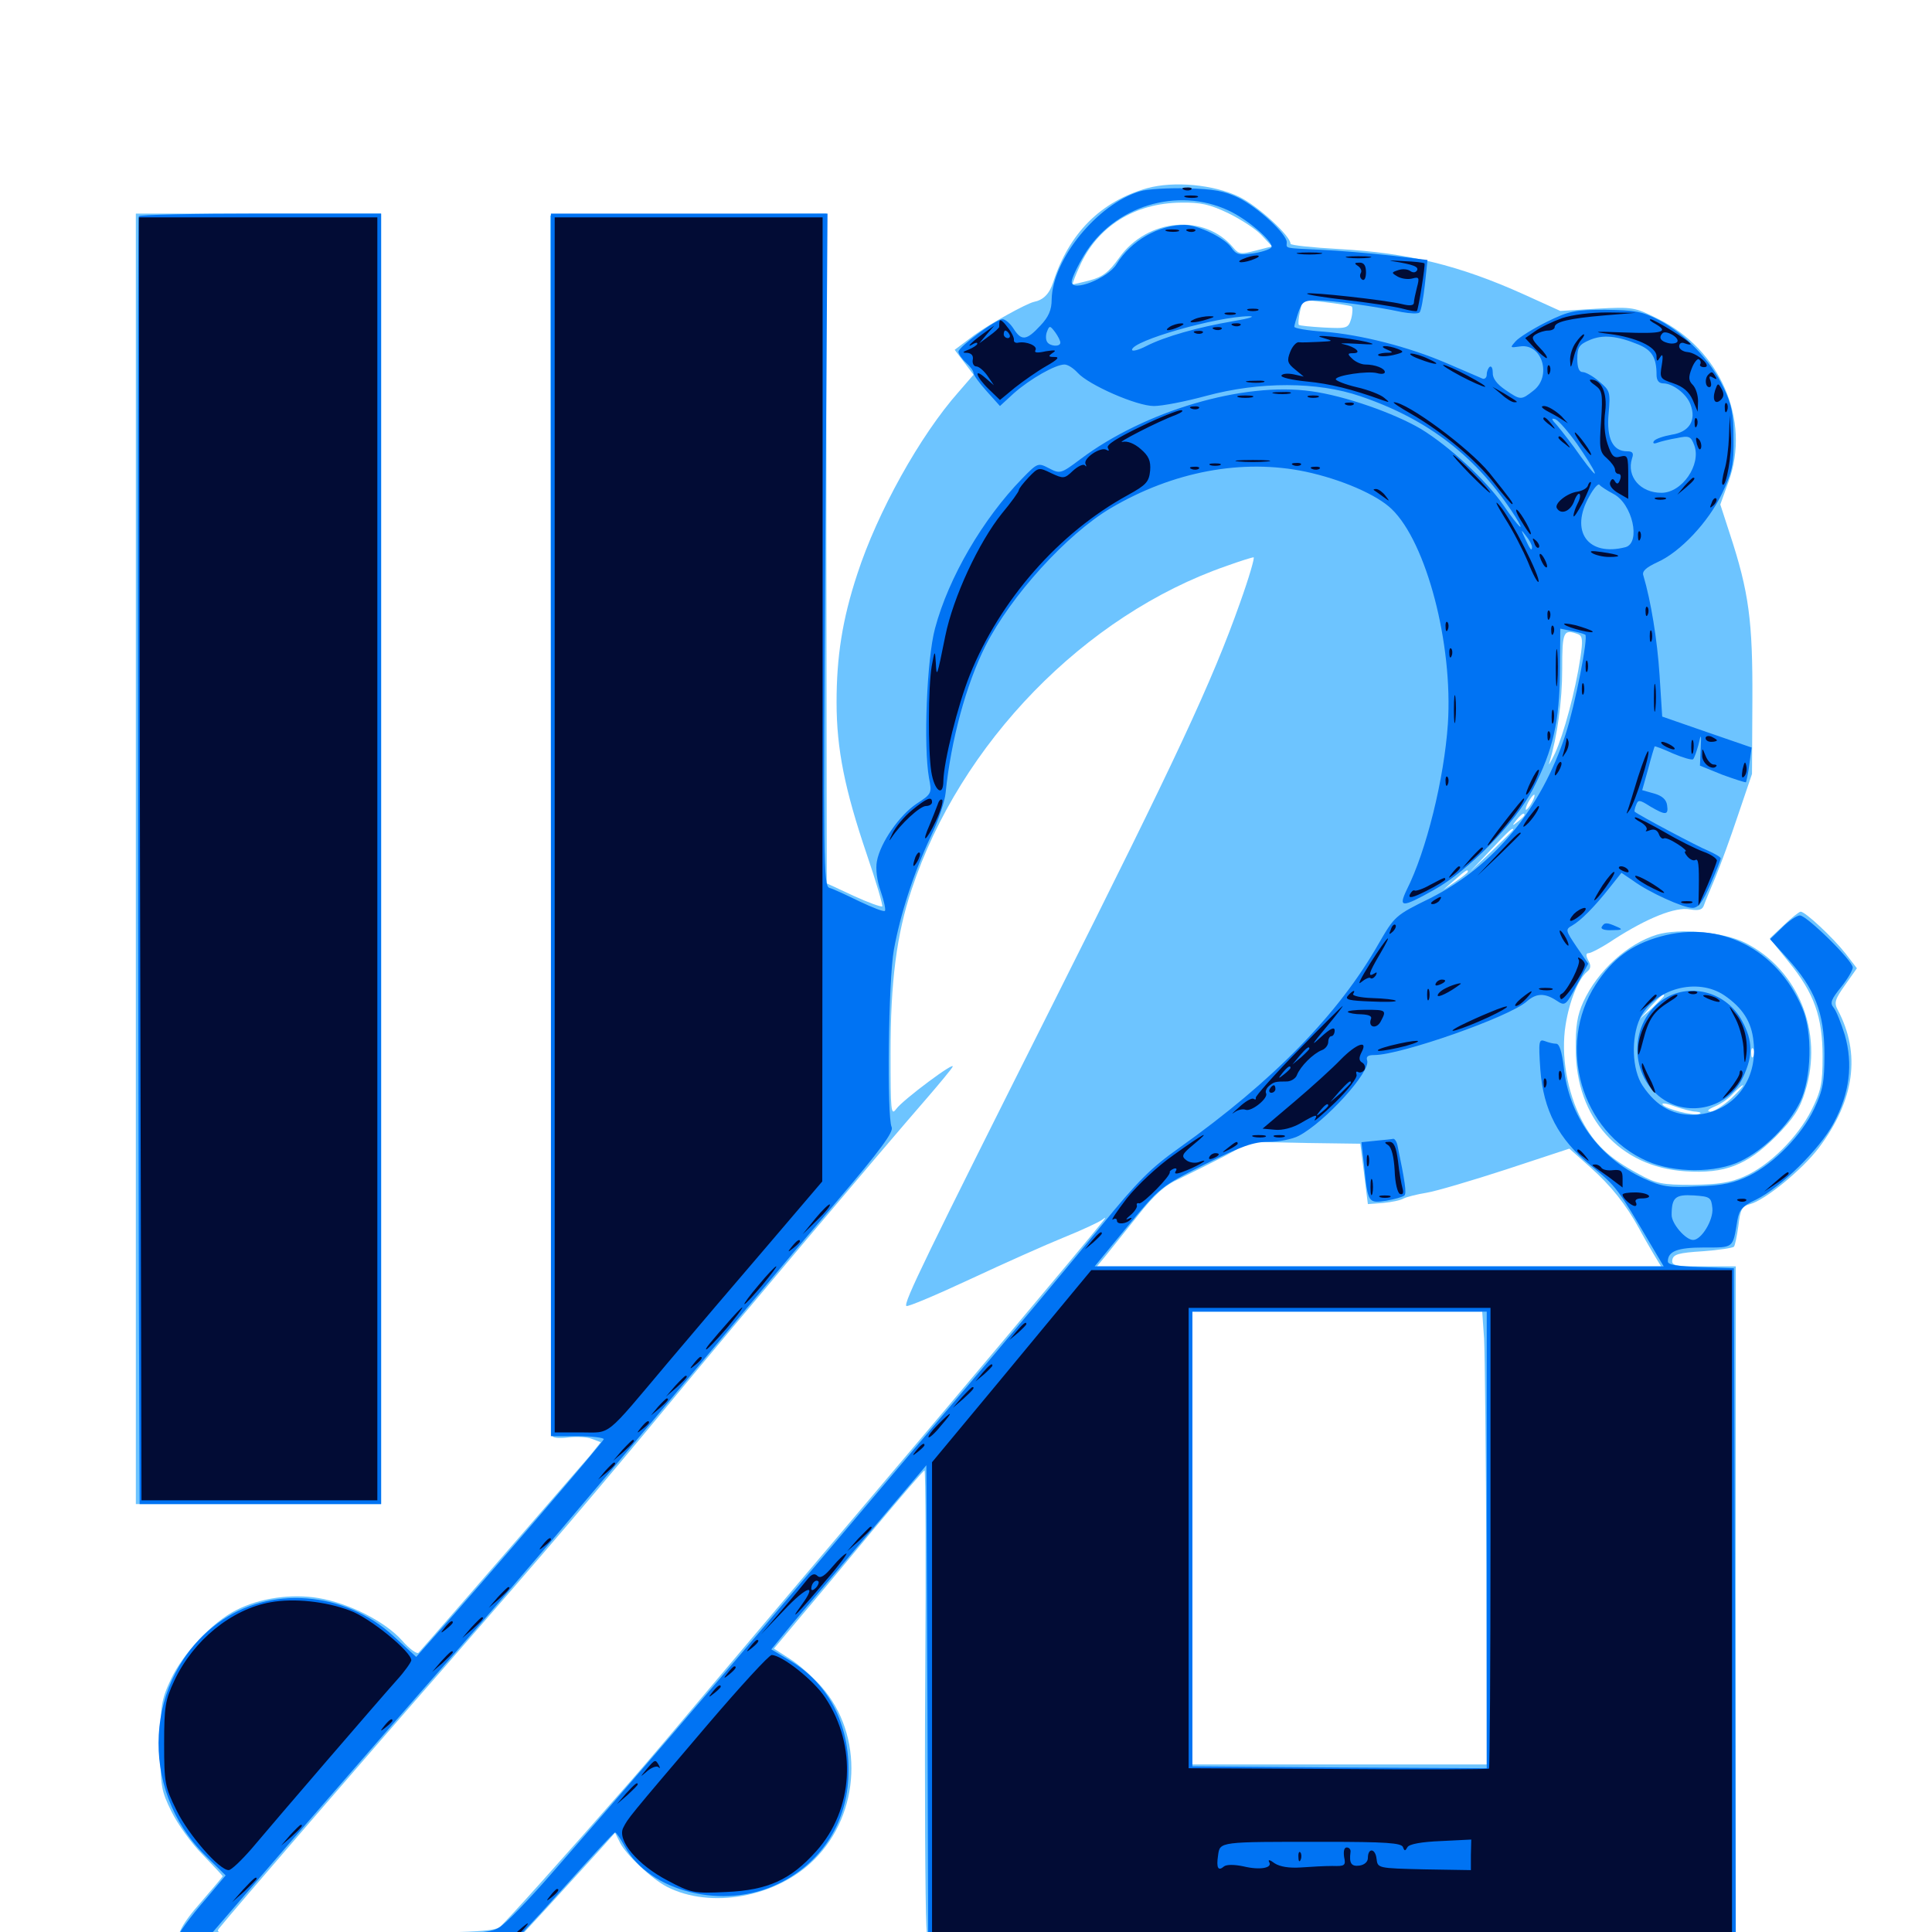 <svg xmlns="http://www.w3.org/2000/svg" viewBox="0 -1000 1000 1000">
	<path fill="#6dc4ff" d="M593.555 -902.539C569.727 -895.703 553.32 -879.297 545.117 -853.906C543.164 -847.852 540.039 -844.727 535.156 -843.75C531.055 -842.773 512.695 -832.617 504.297 -826.562L494.141 -818.945L499.023 -812.5L503.906 -806.055L496.289 -797.266C476.172 -774.609 454.102 -734.766 443.75 -702.93C435.938 -679.297 433.008 -659.961 433.008 -636.523C433.008 -612.109 437.305 -591.211 448.633 -557.812C453.516 -543.555 457.031 -531.445 456.641 -530.859C456.055 -530.469 449.414 -532.812 441.797 -536.328L427.93 -542.773L427.734 -716.211V-889.453L356.25 -889.062L284.766 -888.477L285.156 -573.242C285.156 -399.805 285.742 -257.227 286.133 -256.445C286.719 -255.664 290.43 -255.469 294.531 -256.055C298.438 -256.445 303.906 -256.25 306.25 -255.273L310.938 -253.516L305.469 -246.68C301.172 -241.797 225.977 -154.883 216.602 -144.531C215.82 -143.75 211.914 -146.484 208.008 -150.977C199.219 -160.742 180.859 -170.117 164.844 -172.852C150.781 -175.195 134.375 -172.852 122.266 -166.602C109.766 -160.352 94.727 -144.141 88.477 -130.859C83.398 -119.922 83.008 -116.992 83.008 -96.484C83.008 -75.586 83.398 -73.242 88.672 -62.5C91.797 -56.055 99.023 -45.898 104.883 -40.039C110.547 -34.18 115.234 -29.102 115.234 -28.906C115.234 -28.516 110.352 -22.852 104.492 -16.016C92.773 -2.734 90.039 3.516 93.75 8.008C95.898 10.547 108.008 10.938 178.711 10.938H261.328L281.641 -10.938C292.773 -23.047 305.469 -37.109 310.156 -42.188L318.359 -51.367L321.094 -45.898C324.414 -39.648 337.305 -27.539 345.117 -23.438C367.969 -11.719 401.953 -17.969 421.484 -37.5C445.508 -61.328 447.266 -101.953 425.195 -126.953C420.703 -132.031 413.281 -138.672 408.789 -141.406L400.586 -146.68L414.648 -163.477C422.461 -172.656 439.648 -193.359 453.125 -209.57C466.602 -225.586 477.93 -238.867 478.516 -238.867C479.102 -239.062 479.297 -191.016 478.906 -132.227C478.516 -73.242 478.906 -15.234 479.492 -3.125L480.859 18.75H689.648H898.438V-162.891V-344.531H881.641C866.797 -344.531 865.039 -344.922 865.625 -348.047C866.211 -350.781 868.945 -351.562 881.25 -352.344C889.648 -352.93 896.875 -354.102 897.461 -354.688C898.047 -355.273 899.023 -360.156 899.805 -365.625C900.781 -374.023 901.562 -375.586 905.859 -376.758C913.477 -378.711 932.812 -394.531 941.406 -405.859C959.961 -430.469 963.281 -454.688 951.172 -477.344C949.219 -481.055 949.805 -482.812 955.078 -490.234L961.133 -498.828L955.273 -506.445C948.633 -514.844 934.375 -528.125 932.031 -528.125C931.25 -528.125 927.344 -525 923.242 -521.094L916.016 -514.258L925.781 -502.148C939.062 -485.938 943.359 -473.633 943.359 -453.125C943.359 -439.062 942.578 -435.352 937.5 -425.195C930.469 -411.328 915.82 -396.68 902.734 -391.016C895.703 -387.891 889.453 -386.914 875.977 -386.719C860.352 -386.719 857.422 -387.305 848.438 -392.188C832.812 -400.586 825.391 -407.617 818.75 -420.117C811.133 -434.766 807.812 -453.711 810.352 -469.531C812.305 -481.836 816.992 -493.359 821.484 -497.07C823.438 -498.633 823.633 -500.195 822.07 -502.93C820.703 -505.469 820.898 -506.641 822.266 -506.641C823.438 -506.641 829.492 -509.766 835.547 -513.867C852.93 -525 867.188 -530.664 874.609 -529.297C879.492 -528.516 881.25 -529.102 882.031 -531.641C882.617 -533.398 885.352 -539.844 887.891 -545.898C890.43 -551.953 895.703 -566.406 899.609 -578.125L906.836 -599.414L907.031 -637.5C907.227 -678.516 905.273 -693.555 895.312 -723.828L890.43 -738.867L894.727 -750.781C906.25 -782.422 890.43 -819.141 858.203 -834.961C846.094 -841.016 845.117 -841.211 826.758 -840.234L807.617 -839.062L788.672 -847.656C755.273 -862.695 728.711 -869.141 692.969 -871.094C679.297 -871.875 667.969 -873.047 667.969 -873.828C667.969 -877.93 651.367 -893.164 641.602 -898.047C628.32 -904.492 607.617 -906.445 593.555 -902.539ZM635.742 -889.648C642.188 -886.523 650 -881.445 652.93 -878.32L658.398 -872.461L650 -870.312C642.578 -868.359 641.211 -868.359 638.477 -871.68C623.633 -889.648 593.945 -887.109 579.297 -866.602C574.023 -859.18 570.703 -856.641 564.062 -854.883C559.57 -853.711 555.469 -852.734 555.273 -852.93C555.078 -853.32 556.641 -857.422 558.789 -862.109C567.969 -882.812 587.305 -894.922 611.328 -895.117C621.484 -895.312 626.367 -894.141 635.742 -889.648ZM699.609 -841.406C700.195 -841.016 700.195 -838.281 699.414 -835.156C697.852 -830.078 697.461 -829.883 685.352 -830.469C678.516 -830.859 672.656 -831.445 672.266 -831.836C671.875 -832.227 672.07 -835.352 672.852 -838.672L674.219 -844.922L686.133 -843.555C692.773 -842.773 698.828 -841.797 699.609 -841.406ZM641.797 -687.891C627.344 -647.07 608.984 -607.812 544.922 -480.273C478.906 -348.828 467.578 -325.586 469.141 -324.023C469.727 -323.438 484.57 -329.688 502.148 -337.891C519.727 -346.094 541.602 -355.859 550.781 -359.57C559.961 -363.281 568.75 -367.383 570.312 -368.555C572.656 -370.312 572.656 -370.117 570.117 -366.992C562.109 -356.836 484.57 -264.648 451.172 -225.391C430.664 -201.172 396.875 -161.328 375.977 -136.523C355.273 -111.914 333.203 -85.742 326.758 -78.516C290.625 -37.305 261.914 -5.273 258.789 -2.734C255.859 -0.195 243.75 0.391 183.008 0.781C113.281 1.562 110.742 1.367 113.477 -1.953C119.141 -9.18 191.602 -93.164 230.469 -137.5C282.031 -196.68 307.812 -226.758 348.633 -276.172C379.883 -314.062 456.641 -405.078 480.469 -432.422C486.523 -439.453 492.188 -446.289 492.969 -447.656C495.508 -451.758 467.188 -430.664 463.867 -425.977C461.133 -422.266 460.938 -425 460.938 -454.883C460.938 -491.797 464.062 -516.406 471.875 -539.648C496.875 -615.234 561.523 -681.641 634.766 -707.031C641.797 -709.57 648.047 -711.523 648.828 -711.523C649.609 -711.719 646.484 -700.977 641.797 -687.891ZM816.992 -671.68C819.141 -670.703 819.336 -668.359 817.969 -659.375C815.43 -642.383 809.375 -619.922 804.883 -610.156C802.539 -605.273 801.172 -603.125 801.953 -605.273C806.055 -618.75 808.594 -637.109 808.594 -653.711C808.594 -673.242 809.18 -674.609 816.992 -671.68ZM792.969 -584.766C791.797 -582.617 790.43 -580.859 789.844 -580.859C789.453 -580.859 789.844 -582.617 791.016 -584.766C792.188 -586.914 793.555 -588.672 794.141 -588.672C794.531 -588.672 794.141 -586.914 792.969 -584.766ZM789.062 -578.125C789.062 -577.734 787.5 -576.172 785.742 -574.805C782.617 -572.266 782.422 -572.461 784.961 -575.586C787.5 -578.711 789.062 -579.688 789.062 -578.125ZM783.203 -570.508C783.203 -570.312 778.125 -565.234 772.07 -559.375L760.742 -548.633L771.484 -559.961C781.25 -570.312 783.203 -572.07 783.203 -570.508ZM759.766 -548.828C759.766 -548.242 756.836 -546.094 753.516 -543.75L747.07 -539.453L752.93 -544.531C758.984 -549.805 759.766 -550.195 759.766 -548.828ZM722.07 -411.719C722.852 -412.305 721.68 -412.891 719.531 -412.695C717.383 -412.695 716.797 -412.109 718.359 -411.523C719.727 -410.938 721.484 -411.133 722.07 -411.719ZM706.055 -392.383L708.008 -376.758L715.82 -377.344C720.117 -377.734 725 -378.711 726.562 -379.688C728.125 -380.469 733.398 -381.836 738.281 -382.617C743.164 -383.398 761.719 -388.867 779.688 -394.727L812.305 -405.469L823.047 -395.898C833.789 -386.328 841.602 -376.562 848.438 -364.062C850.391 -360.352 853.906 -354.297 855.859 -350.977L859.766 -344.531H713.867H567.773L572.461 -350.195C575 -353.32 582.422 -362.695 588.867 -370.703C597.656 -381.836 602.93 -386.523 610.352 -389.844C615.625 -392.383 626.172 -397.656 633.789 -401.562L647.461 -408.984L675.781 -408.398L704.102 -408.008ZM768.164 -307.031C768.555 -299.219 769.141 -246.484 769.336 -189.844L769.531 -86.719H693.359H617.188V-203.906V-321.094H692.188H767.188ZM70.312 -555.469V-221.484H133.789H197.266V-555.469V-889.453H133.789H70.312ZM857.617 -516.211C842.383 -511.523 826.953 -497.656 819.531 -481.445C816.406 -474.609 815.43 -468.75 815.625 -456.836C815.625 -421.289 838.477 -395.898 872.266 -393.75C892.969 -392.383 904.102 -396.875 919.141 -411.719C928.32 -421.094 931.641 -425.977 934.375 -435.156C943.945 -465.625 930.859 -498.047 903.516 -511.914C892.383 -517.578 869.336 -519.727 857.617 -516.211ZM861.328 -484.57C861.328 -484.18 858.398 -481.445 855.078 -478.125L848.633 -472.461L854.297 -478.906C859.766 -484.766 861.328 -486.133 861.328 -484.57ZM907.617 -453.516C907.031 -451.953 906.445 -452.539 906.445 -454.688C906.25 -456.836 906.836 -458.008 907.422 -457.227C908.008 -456.641 908.203 -454.883 907.617 -453.516ZM896.094 -431.445C891.992 -427.734 887.109 -424.609 885.352 -424.609C883.203 -424.805 883.984 -425.781 887.695 -427.344C891.016 -428.711 895.312 -431.836 897.266 -434.18C899.414 -436.328 901.562 -438.281 902.148 -438.281C902.734 -438.281 900 -435.156 896.094 -431.445ZM877.93 -424.609C880.078 -424.414 880.859 -423.828 879.492 -423.438C876.758 -422.266 861.914 -425.977 860.547 -428.32C859.961 -429.297 862.695 -428.906 866.797 -427.344C870.703 -425.977 875.781 -424.609 877.93 -424.609Z"/>
	<path fill="#0073f3" d="M590.039 -900.977C567.969 -894.336 544.727 -865.82 544.336 -844.922C544.336 -839.648 542.773 -835.938 538.477 -831.445C531.25 -823.633 528.711 -823.438 524.609 -829.883C522.852 -832.617 520.312 -834.766 518.945 -834.766C515.43 -834.766 496.289 -820.508 496.094 -817.969C496.094 -816.797 497.852 -814.258 500 -812.305C502.148 -810.352 503.906 -808.008 503.906 -806.836C503.906 -805.859 507.031 -801.562 510.742 -797.461L517.578 -789.844L524.805 -796.484C533.203 -803.906 546.289 -811.328 550.977 -811.328C552.734 -811.328 555.664 -809.375 557.812 -807.031C563.477 -800.781 588.281 -789.844 597.266 -789.844C601.562 -789.844 613.672 -792.188 624.414 -795.117C651.953 -802.539 681.836 -802.539 704.102 -794.922C739.648 -782.812 764.648 -763.281 784.18 -732.812C790.234 -723.047 785.938 -727.148 778.32 -738.281C769.141 -751.562 750.195 -768.945 735.547 -777.93C721.68 -786.133 696.094 -795.117 678.906 -797.461C643.75 -802.539 592.383 -787.305 559.18 -762.305C549.023 -754.688 548.633 -754.688 542.969 -757.617C537.305 -760.547 537.109 -760.547 529.102 -752.344C508.789 -731.445 491.016 -701.172 483.984 -674.805C479.688 -658.984 477.93 -613.672 480.859 -597.266C482.422 -589.453 482.227 -589.062 474.414 -583.984C465.625 -578.125 455.664 -563.867 453.906 -554.297C453.125 -550.391 453.906 -544.141 455.859 -538.672C457.617 -533.594 458.594 -528.906 458.008 -528.516C457.422 -527.93 451.562 -530.273 444.922 -533.398C438.086 -536.719 431.055 -540.039 429.297 -540.43C426.172 -541.602 426.172 -553.516 427.148 -715.43L428.32 -889.453H356.836H285.156V-573.047V-256.641H298.828C306.445 -256.641 312.5 -255.859 312.5 -255.078C312.5 -253.906 251.367 -182.617 223.242 -151.172L215.43 -142.383L203.711 -153.125C178.32 -176.562 139.453 -179.492 112.891 -159.961C74.609 -131.836 71.484 -73.828 106.25 -39.648L116.797 -29.297L107.617 -18.359C97.461 -6.641 91.797 1.367 91.797 3.516C91.797 4.102 93.164 6.25 94.922 7.812C97.461 10.547 107.812 10.938 177.93 10.938C222.461 10.938 259.57 10.156 261.328 9.18C263.281 8.203 276.562 -5.859 291.016 -22.07C305.469 -38.281 317.773 -51.562 318.359 -51.562C318.945 -51.562 321.094 -48.438 323.242 -44.531C336.133 -20.703 374.805 -11.133 402.93 -25C424.414 -35.352 437.695 -55.273 439.062 -79.102C440.625 -105.664 429.688 -128.125 408.984 -140.43L399.219 -146.289L408.984 -158.203C414.453 -164.844 432.617 -186.133 449.219 -205.859L479.492 -241.602L480.078 -112.305L480.469 16.797H689.453H898.438L898.047 -163.477L897.461 -343.555L880.469 -344.141C868.164 -344.531 863.281 -345.312 863.281 -347.07C863.281 -352.344 868.164 -354.297 882.031 -354.297C897.461 -354.297 896.875 -353.711 899.219 -368.164C900.195 -373.828 901.758 -375.781 908.984 -379.102C921.68 -385.352 941.797 -405.078 949.023 -418.555C957.422 -434.18 959.18 -449.219 954.883 -464.258C952.93 -470.508 950.391 -476.953 949.023 -478.516C947.07 -480.859 947.852 -482.812 952.93 -489.062C956.25 -493.164 958.984 -497.852 958.984 -499.219C958.984 -502.734 935.156 -526.172 931.641 -526.172C930.078 -526.172 925.977 -523.438 922.461 -519.922L916.211 -513.867L925.195 -503.906C939.453 -488.086 944.141 -475.977 944.336 -454.883C944.336 -439.844 943.555 -435.742 939.062 -426.172C932.617 -412.5 918.359 -397.852 905.273 -391.406C897.656 -387.695 891.602 -386.328 878.516 -385.938C863.672 -385.156 860.156 -385.742 850.781 -390.039C827.539 -400.781 811.914 -422.461 809.375 -447.852C808.398 -455.469 807.227 -459.766 805.469 -459.766C804.102 -459.766 801.562 -460.352 799.609 -461.133C796.484 -462.305 796.289 -460.938 797.266 -446.484C798.828 -425.391 806.641 -410.352 823.242 -396.875C836.914 -385.547 836.914 -385.547 854.883 -355.078L861.133 -344.531H713.867H566.602L583.594 -365.234C600.586 -385.742 600.586 -385.742 623.828 -397.461C642.773 -406.836 648.828 -408.984 656.641 -408.984C661.914 -408.984 668.945 -410.352 672.266 -412.109C685.742 -419.141 709.766 -445.508 707.617 -451.172C707.031 -453.125 708.008 -453.906 711.328 -453.906C725 -453.906 781.25 -473.633 790.234 -481.641C795.117 -485.938 799.414 -486.133 805.469 -482.227C810.156 -479.102 810.352 -479.297 816.211 -490.234L822.07 -501.172L816.016 -509.961C810.352 -518.359 810.156 -518.945 813.672 -520.898C818.164 -523.438 825.195 -530.469 833.203 -540.625L839.258 -548.242L845.312 -544.141C853.516 -538.086 871.289 -530.078 875.977 -530.078C879.102 -530.078 881.25 -533.008 885.352 -542.383C888.281 -549.023 890.625 -555.078 890.625 -555.664C890.625 -556.445 887.695 -558.008 884.375 -559.57C879.297 -561.523 848.438 -577.93 846.094 -579.883C845.898 -580.078 846.094 -581.641 846.875 -583.398C847.852 -586.133 848.633 -586.133 854.102 -582.617C862.109 -577.93 863.672 -577.93 862.891 -583.203C862.5 -586.133 860.352 -588.086 856.25 -589.258L850 -591.016L853.125 -602.148C854.688 -608.203 856.25 -613.281 856.445 -613.672C856.641 -613.867 860.938 -612.305 866.016 -609.961C871.094 -607.812 875.781 -606.445 876.367 -607.031C876.953 -607.617 878.125 -610.938 879.102 -614.453C880.469 -620.508 880.664 -620.508 880.273 -612.305L879.883 -603.711L891.406 -599.023C897.852 -596.68 903.32 -594.922 903.711 -595.117C903.906 -595.508 904.883 -599.609 905.469 -604.492L906.641 -613.086L883.398 -621.094L860.352 -629.102L858.984 -650.586C857.812 -668.75 854.492 -689.062 850.586 -702.148C849.805 -704.297 851.953 -706.25 857.812 -708.984C869.727 -714.258 884.375 -729.883 891.406 -744.727C896.68 -755.859 897.461 -759.766 897.266 -773.242C897.266 -785.938 896.289 -790.82 891.992 -799.609C885.352 -813.477 872.266 -827.148 858.984 -834.18C850 -838.867 846.289 -839.453 831.055 -839.648C815.039 -839.648 812.109 -839.062 800.586 -833.398C793.555 -829.883 786.328 -825.391 784.57 -823.438C781.445 -819.922 781.445 -819.922 786.914 -820.703C798.242 -822.266 803.32 -805.273 793.75 -797.852C787.305 -792.773 787.109 -792.773 779.102 -798.242C774.805 -801.172 772.461 -804.297 772.656 -807.031C772.656 -809.18 772.07 -810.742 771.094 -810.156C770.312 -809.57 769.531 -807.812 769.531 -806.055C769.531 -804.492 768.359 -803.516 767.188 -804.102C765.82 -804.688 757.617 -808.203 749.023 -811.914C729.102 -820.508 704.492 -826.758 685.156 -828.32C676.758 -828.906 669.922 -830.078 669.922 -830.859C669.922 -831.641 670.898 -834.961 672.07 -838.477C674.023 -843.945 675 -844.531 681.836 -844.531C689.648 -844.531 711.914 -841.406 725.586 -838.477C729.883 -837.695 733.984 -837.5 734.766 -838.281C735.547 -839.062 736.719 -845.508 737.5 -852.539L738.867 -865.43L719.531 -867.773C708.789 -868.945 692.773 -870.312 683.594 -870.703C663.867 -871.68 666.016 -871.289 666.016 -874.609C666.016 -878.906 650.977 -892.773 641.016 -897.656C633.789 -901.172 628.125 -902.148 614.258 -902.539C604.688 -902.734 593.75 -902.148 590.039 -900.977ZM635.938 -891.016C645.312 -886.719 658.203 -875.781 658.203 -872.266C658.203 -871.289 654.102 -869.727 649.219 -868.945C641.406 -867.773 639.844 -868.164 637.305 -871.875C633.789 -876.953 620.312 -883.398 613.281 -883.594C599.609 -883.594 585.352 -875.391 577.93 -863.281C573.438 -855.859 554.688 -848.633 554.688 -854.102C554.688 -855.859 557.617 -862.109 561.133 -867.969C576.367 -893.359 609.375 -903.516 635.938 -891.016ZM638.477 -833.789C620.117 -830.664 602.93 -825.781 593.359 -820.898C589.258 -818.75 585.938 -817.969 585.938 -818.945C585.938 -823.633 629.688 -836.133 646.484 -836.328C650.195 -836.328 646.68 -835.156 638.477 -833.789ZM548.828 -822.656C548.828 -820.312 543.359 -820.703 541.992 -823.047C541.211 -824.219 541.211 -826.758 541.992 -828.516C543.164 -831.641 543.555 -831.445 546.094 -828.125C547.656 -825.977 548.828 -823.633 548.828 -822.656ZM848.047 -821.68C855.078 -818.75 857.422 -814.844 857.422 -806.055C857.422 -803.125 858.594 -801.562 860.938 -801.562C865.82 -801.562 873.047 -796.094 875 -790.625C878.125 -782.422 874.414 -776.367 865.234 -775C860.938 -774.219 856.836 -772.852 856.055 -771.68C855.273 -770.508 856.055 -770.117 858.008 -770.898C859.57 -771.484 864.258 -772.656 867.969 -773.242C874.219 -774.609 875.195 -774.219 876.953 -769.531C880.664 -759.57 870.703 -744.922 859.961 -744.922C849.023 -744.922 841.797 -753.32 844.727 -762.695C845.703 -765.43 845.117 -766.406 842.188 -766.406C834.766 -766.406 831.445 -773.047 832.617 -785.938C833.594 -797.07 833.398 -797.852 827.734 -802.539C824.609 -805.273 820.703 -807.422 819.141 -807.422C817.383 -807.422 816.406 -809.57 816.406 -814.258C816.406 -820.312 817.383 -821.68 822.852 -824.023C829.688 -826.953 837.109 -826.172 848.047 -821.68ZM816.211 -770.312C820.508 -764.062 824.805 -757.422 825.391 -755.469C826.172 -753.32 823.047 -757.031 818.359 -763.477C813.867 -769.922 808.203 -777.148 806.055 -779.688C802.93 -783.008 802.734 -783.789 805.078 -783.008C806.836 -782.227 811.719 -776.562 816.211 -770.312ZM675.781 -755.859C694.141 -751.953 712.695 -743.945 720.312 -736.523C738.281 -719.336 752.148 -666.602 749.414 -625.195C747.461 -596.875 738.281 -559.57 728.125 -539.453C723.633 -530.078 725.586 -530.078 741.992 -539.258C759.961 -549.219 784.375 -574.023 793.555 -591.797C803.906 -611.719 807.227 -626.758 807.422 -652.734L807.617 -674.609L813.477 -673.438C816.797 -672.852 819.922 -671.875 820.508 -671.484C822.266 -670.508 815.234 -634.961 810.352 -619.922C797.656 -581.25 773.242 -551.758 740.43 -535.156C722.07 -526.172 721.875 -525.781 713.672 -511.719C692.969 -475.195 659.18 -440.625 610.352 -405.859C595.703 -395.508 588.867 -388.672 570.117 -365.625C557.617 -350.195 522.266 -307.812 491.211 -271.289C460.352 -234.766 421.68 -189.062 405.469 -169.922C374.219 -132.617 320.898 -70.703 285.352 -30.078C273.633 -16.602 261.523 -4.102 258.398 -2.344C253.516 0.781 245.898 1.172 181.055 1.172H109.18L151.758 -48.242C175.195 -75.195 213.477 -119.531 237.109 -146.289C260.742 -173.242 307.812 -228.516 341.797 -269.336C375.781 -310.156 416.992 -359.375 433.398 -378.516C455.664 -404.688 462.695 -414.258 461.523 -416.602C458.984 -421.875 459.766 -492.578 462.695 -508.594C466.016 -526.758 472.852 -548.047 481.836 -567.188C485.742 -575.195 489.062 -585.352 489.453 -589.648C492.188 -616.602 500 -645.703 510.156 -665.82C523.242 -691.602 552.148 -723.438 574.805 -736.914C607.227 -756.055 643.164 -762.695 675.781 -755.859ZM835.156 -744.336C844.922 -739.258 849.414 -719.141 841.406 -716.797C821.875 -711.719 812.305 -725 822.656 -743.164C825 -747.461 827.344 -750 827.93 -749.023C828.516 -748.242 831.836 -746.094 835.156 -744.336ZM792.969 -716.797C792.969 -714.453 791.992 -715.43 789.258 -721.484C787.109 -726.172 787.109 -726.172 789.844 -722.656C791.602 -720.508 792.969 -717.969 792.969 -716.797ZM886.328 -374.609C886.914 -368.555 880.664 -358.203 876.367 -358.203C872.461 -358.203 865.234 -366.602 865.234 -371.094C865.234 -380.273 867.188 -381.836 876.758 -381.25C885.156 -380.664 885.742 -380.273 886.328 -374.609ZM769.531 -202.93V-84.766L693.359 -85.156L617.188 -85.742V-203.516V-321.094H693.359H769.531ZM636.133 -41.797C636.328 -43.945 635.742 -45.703 634.766 -45.703C633.594 -45.703 632.812 -45.508 632.617 -45.312C632.617 -44.922 632.227 -42.188 631.836 -39.062C631.25 -34.766 631.641 -33.984 633.203 -35.547C634.57 -36.914 635.742 -39.648 636.133 -41.797ZM644.531 -39.453C644.531 -42.969 643.555 -45.703 642.578 -45.703C641.406 -45.703 641.016 -43.555 641.797 -40.43C643.75 -32.617 644.531 -32.422 644.531 -39.453ZM649.805 -36.523C650.195 -38.281 650.195 -41.406 649.805 -43.359C649.219 -45.117 648.828 -43.555 648.828 -39.844C648.828 -36.133 649.219 -34.57 649.805 -36.523ZM656.25 -41.016C656.25 -43.555 655.664 -45.703 654.883 -45.703C653.906 -45.703 653.32 -43.164 653.32 -40.039C653.32 -36.914 653.906 -34.766 654.883 -35.352C655.664 -35.742 656.25 -38.281 656.25 -41.016ZM671.875 -41.016C671.875 -47.852 668.945 -46.875 668.75 -39.844C668.555 -36.719 669.336 -34.57 670.117 -35.156C671.094 -35.742 671.875 -38.281 671.875 -41.016ZM678.125 -39.844C678.711 -43.164 678.32 -45.703 677.344 -45.703C676.562 -45.703 675.781 -43.164 675.781 -39.844C675.781 -36.719 676.172 -33.984 676.562 -33.984C676.953 -33.984 677.734 -36.719 678.125 -39.844ZM683.594 -40.82C683.594 -43.555 683.203 -45.703 682.812 -45.703C682.422 -45.703 681.641 -43.555 681.25 -40.82C680.664 -38.086 681.055 -35.938 681.836 -35.938C682.812 -35.938 683.594 -38.086 683.594 -40.82ZM694.336 -43.75C694.922 -44.727 693.75 -45.703 691.602 -45.703C688.672 -45.703 687.5 -44.531 687.695 -41.406C687.891 -37.891 688.086 -37.695 688.867 -40.43C689.258 -42.188 690.43 -43.359 691.406 -42.773C692.383 -42.188 693.555 -42.578 694.336 -43.75ZM708.984 -44.922C708.984 -45.312 707.617 -45.703 706.055 -45.703C704.492 -45.703 703.125 -44.922 703.125 -43.75C703.125 -42.773 704.492 -42.383 706.055 -42.969C707.617 -43.75 708.984 -44.531 708.984 -44.922ZM715.625 -40.43C716.406 -43.555 716.016 -45.703 714.844 -45.703C713.867 -45.703 712.891 -42.969 712.891 -39.453C712.891 -32.422 713.672 -32.617 715.625 -40.43ZM726.562 -39.844C726.562 -45.898 723.633 -45.703 723.438 -39.648C723.242 -36.719 724.023 -34.57 724.805 -35.156C725.781 -35.742 726.562 -37.891 726.562 -39.844ZM735.742 -39.453C736.133 -40.625 736.133 -42.969 735.742 -44.336C735.156 -45.508 734.766 -44.531 734.766 -41.797C734.766 -39.062 735.156 -38.086 735.742 -39.453ZM740.234 -39.844C740.234 -43.164 739.844 -45.703 739.258 -45.703C738.672 -45.703 738.281 -43.555 738.281 -41.016C738.281 -38.477 737.109 -35.742 735.938 -35.352C734.375 -34.766 734.766 -34.18 736.914 -34.18C739.258 -33.984 740.234 -35.547 740.234 -39.844ZM759.766 -41.797C759.766 -44.922 758.398 -45.703 753.125 -45.703C748.242 -45.703 746.289 -44.727 745.508 -41.797C744.922 -39.648 745.312 -37.891 746.289 -37.891C747.266 -37.891 748.047 -39.258 748.047 -40.82C748.047 -42.578 750 -43.75 753.125 -43.75C756.836 -43.75 758.008 -42.969 757.031 -40.82C756.445 -39.258 756.836 -37.891 757.812 -37.891C758.984 -37.891 759.766 -39.648 759.766 -41.797ZM731.836 -36.523C732.227 -38.281 732.227 -41.016 731.836 -42.383C731.25 -43.555 730.859 -42.188 730.859 -38.867C730.859 -35.742 731.25 -34.57 731.836 -36.523ZM720.117 -37.5C720.703 -38.867 720.508 -40.625 719.922 -41.211C719.336 -41.992 718.75 -40.82 718.945 -38.672C718.945 -36.523 719.531 -35.938 720.117 -37.5ZM662.109 -37.891C662.109 -39.062 661.133 -39.844 659.961 -39.844C658.984 -39.844 658.594 -39.062 659.18 -37.891C659.766 -36.914 660.742 -35.938 661.328 -35.938C661.719 -35.938 662.109 -36.914 662.109 -37.891ZM758.398 -34.57C759.57 -35.156 758.203 -35.547 754.883 -35.547C751.758 -35.547 750.586 -35.156 752.539 -34.57C754.297 -34.18 757.031 -34.18 758.398 -34.57ZM71.875 -888.086C71.094 -886.719 71.289 -580.273 71.875 -328.516L72.266 -221.484H134.766H197.266V-555.469V-889.453H134.961C100.586 -889.453 72.266 -888.867 71.875 -888.086ZM829.102 -520.312C828.32 -519.141 830.469 -518.359 834.375 -518.555C839.648 -518.555 840.234 -518.945 836.914 -520.312C831.641 -522.656 830.469 -522.656 829.102 -520.312ZM859.375 -515.234C844.531 -511.133 834.57 -503.711 825.977 -490.43C805.469 -458.789 818.359 -414.062 852.539 -399.023C866.602 -392.773 888.281 -392.773 900.977 -399.023C913.086 -404.883 925.781 -417.578 931.641 -429.492C937.695 -441.797 938.281 -466.016 932.812 -478.32C919.727 -508.984 890.039 -523.828 859.375 -515.234ZM892.578 -484.766C901.953 -478.32 906.641 -471.094 907.617 -460.938C909.961 -440.82 897.266 -424.609 878.32 -423.047C866.602 -422.266 857.617 -426.953 850.195 -438.086C844.727 -446.289 844.141 -462.695 848.828 -472.852C856.25 -488.281 878.516 -494.336 892.578 -484.766ZM861.719 -483.203C842.773 -471.484 842.773 -442.188 861.719 -430.469C876.172 -421.68 895.508 -427.539 902.344 -442.773C907.422 -453.711 907.227 -461.328 901.758 -471.484C893.945 -486.133 875.586 -491.602 861.719 -483.203ZM712.305 -409.57L704.688 -408.789L706.055 -396.68C708.008 -377.148 708.203 -377.148 717.578 -378.516C721.875 -379.297 726.172 -380.469 726.953 -381.25C728.125 -382.422 727.148 -388.867 723.438 -406.641C723.047 -408.984 721.875 -410.742 721.094 -410.547C720.312 -410.352 716.406 -409.961 712.305 -409.57Z"/>
	<path fill="#020c35" d="M612.891 -901.758C611.328 -902.344 611.914 -902.93 614.062 -902.93C616.211 -903.125 617.383 -902.539 616.602 -901.953C616.016 -901.367 614.258 -901.172 612.891 -901.758ZM613.867 -897.852C611.914 -898.438 613.086 -898.828 616.211 -898.828C619.531 -898.828 620.898 -898.438 619.727 -897.852C618.359 -897.461 615.625 -897.461 613.867 -897.852ZM72.461 -555.469L73.242 -223.438H134.18H195.312V-555.469V-887.5H133.594H71.875ZM287.109 -573.047V-258.594H300.781C316.602 -258.594 312.5 -255.273 345.703 -294.727C358.398 -309.766 381.641 -337.109 397.266 -355.273L425.586 -388.477L425.781 -638.086V-887.5H356.445H287.109ZM604.102 -880.273C602.148 -880.859 603.32 -881.25 606.445 -881.25C609.766 -881.25 611.133 -880.859 609.961 -880.273C608.594 -879.883 605.859 -879.883 604.102 -880.273ZM614.844 -880.273C613.281 -880.859 613.867 -881.445 616.016 -881.445C618.164 -881.641 619.336 -881.055 618.555 -880.469C617.969 -879.883 616.211 -879.688 614.844 -880.273ZM672.461 -868.555C669.336 -868.945 671.875 -869.336 677.734 -869.336C683.594 -869.336 686.133 -868.945 683.203 -868.555C680.078 -868.164 675.391 -868.164 672.461 -868.555ZM643.555 -866.016C641.016 -865.039 640.82 -864.258 642.578 -864.258C644.141 -864.258 647.266 -865.039 649.414 -866.016C651.953 -866.992 652.148 -867.773 650.391 -867.773C648.828 -867.773 645.703 -866.992 643.555 -866.016ZM697.852 -866.602C694.727 -866.992 697.266 -867.383 703.125 -867.383C708.984 -867.383 711.523 -866.992 708.594 -866.602C705.469 -866.211 700.781 -866.211 697.852 -866.602ZM720.703 -864.844C731.641 -863.086 734.57 -861.914 733.398 -859.961C732.617 -858.789 731.25 -858.789 729.883 -859.766C728.516 -860.742 725.781 -860.938 723.633 -860.156C720.117 -858.984 720.117 -858.789 723.438 -856.836C725.586 -855.664 728.906 -855.273 731.055 -855.859C734.57 -856.836 734.766 -856.25 733.398 -851.172C732.617 -848.047 731.836 -844.531 731.836 -843.359C731.836 -841.797 729.688 -841.602 725.781 -842.578C716.992 -844.727 677.734 -849.023 676.562 -848.047C676.172 -847.461 685.156 -846.094 696.68 -844.727C708.398 -843.359 721.094 -841.406 725.195 -840.43C729.492 -839.258 733.008 -838.672 733.398 -839.062C734.18 -840.039 737.891 -863.086 737.305 -863.672C736.914 -864.062 732.031 -864.648 726.367 -864.844C720.508 -865.234 717.969 -865.234 720.703 -864.844ZM702.93 -862.305C704.297 -861.328 705.078 -859.766 704.297 -858.594C703.711 -857.422 703.906 -856.055 705.078 -855.273C706.25 -854.492 707.031 -856.25 707.031 -858.984C707.031 -862.5 706.055 -864.062 703.711 -864.062C700.977 -864.062 700.781 -863.672 702.93 -862.305ZM646.094 -839.258C644.727 -839.844 645.703 -840.234 648.438 -840.234C651.172 -840.234 652.148 -839.844 650.977 -839.258C649.609 -838.867 647.266 -838.867 646.094 -839.258ZM634.375 -837.305C633.008 -837.891 633.984 -838.281 636.719 -838.281C639.453 -838.281 640.43 -837.891 639.258 -837.305C637.891 -836.914 635.547 -836.914 634.375 -837.305ZM808.594 -835.352C803.711 -833.594 797.461 -830.664 794.531 -828.516L789.453 -825L794.531 -819.531C797.461 -816.602 800.195 -814.453 800.586 -814.648C801.172 -815.039 799.414 -817.578 796.68 -820.312C792.773 -824.414 792.578 -825.586 794.922 -826.953C796.484 -827.93 799.414 -828.906 801.367 -828.906C803.125 -828.906 804.688 -829.688 804.688 -830.664C804.688 -833.398 812.109 -835.156 830.078 -836.719L846.68 -838.086L832.031 -838.281C823.438 -838.281 813.867 -837.109 808.594 -835.352ZM618.164 -834.766C613.281 -832.617 618.359 -832.617 625 -834.766C628.906 -835.938 629.102 -836.328 625.977 -836.328C623.828 -836.328 620.312 -835.742 618.164 -834.766ZM517.383 -833.789C517.188 -832.812 517.188 -831.445 517.188 -830.859C517.188 -830.273 514.844 -828.125 512.109 -826.172L506.836 -822.266L510.742 -826.953L514.648 -831.445L508.398 -826.953C502.539 -822.656 499.414 -819.336 503.906 -822.07C505.078 -822.656 505.859 -822.852 505.859 -822.07C505.859 -821.484 503.906 -820.117 501.562 -819.141C498.047 -817.773 497.852 -817.383 500.586 -817.383C502.734 -817.188 503.906 -816.016 503.516 -813.867C503.125 -811.914 504.102 -810.352 505.273 -810.352C506.641 -810.352 509.18 -808.203 511.133 -805.469L514.453 -800.586L510.156 -804.297C503.711 -809.961 505.078 -805.078 511.719 -798.633L517.578 -792.969L525.391 -799.414C529.883 -802.93 537.109 -808.008 541.602 -810.547C547.461 -813.867 548.633 -815.234 545.898 -815.234C542.578 -815.234 542.383 -815.625 544.922 -817.383C547.07 -818.75 546.094 -818.945 541.211 -818.164C536.914 -817.188 535.156 -817.383 535.938 -818.75C537.305 -820.898 531.445 -823.438 527.148 -822.656C525.586 -822.266 524.609 -823.047 524.805 -824.023C525 -825.195 523.438 -828.32 521.289 -830.859C519.336 -833.594 517.578 -834.961 517.383 -833.789ZM522.461 -826.953C523.047 -825.977 522.656 -825 521.68 -825C520.508 -825 519.531 -825.977 519.531 -826.953C519.531 -828.125 519.922 -828.906 520.312 -828.906C520.898 -828.906 521.875 -828.125 522.461 -826.953ZM857.031 -832.227C864.062 -828.125 860.156 -827.148 840.234 -827.93C825 -828.516 823.633 -828.32 833.008 -827.148C846.68 -825.391 857.422 -820.508 857.422 -815.625C857.422 -812.695 857.812 -812.695 859.375 -815.234C860.547 -817.188 860.938 -816.016 860.156 -811.133C858.984 -804.297 859.18 -803.906 866.211 -801.562C871.289 -799.805 874.219 -797.266 876.172 -792.969L878.711 -786.914L878.906 -792.383C878.906 -795.508 877.734 -799.219 876.172 -800.781C874.023 -802.93 873.828 -804.688 875.586 -809.18C876.758 -812.305 878.516 -814.453 879.297 -814.062C880.273 -813.477 880.469 -812.305 880.078 -811.523C879.492 -810.742 880.469 -809.961 882.031 -809.961C886.719 -809.961 878.516 -817.383 873.438 -817.773C871.094 -817.969 869.141 -819.336 869.141 -820.703C869.141 -822.266 870.312 -823.047 872.07 -822.266C873.633 -821.68 875 -821.484 875 -821.875C875 -823.242 856.25 -834.766 854.297 -834.766C853.32 -834.57 854.492 -833.594 857.031 -832.227ZM868.164 -823.047C867.578 -822.266 865.43 -821.875 863.281 -822.461C859.375 -823.438 858.398 -825.391 860.547 -827.539C862.305 -829.297 869.531 -825.195 868.164 -823.047ZM605.469 -830.859C601.953 -828.516 605.078 -828.516 610.352 -830.859C612.891 -832.031 613.281 -832.617 611.328 -832.617C609.766 -832.617 607.031 -831.836 605.469 -830.859ZM638.281 -831.445C636.719 -832.031 637.305 -832.617 639.453 -832.617C641.602 -832.812 642.773 -832.227 641.992 -831.641C641.406 -831.055 639.648 -830.859 638.281 -831.445ZM628.516 -829.492C626.953 -830.078 627.539 -830.664 629.688 -830.664C631.836 -830.859 633.008 -830.273 632.227 -829.688C631.641 -829.102 629.883 -828.906 628.516 -829.492ZM618.75 -827.539C617.188 -828.125 617.773 -828.711 619.922 -828.711C622.07 -828.906 623.242 -828.32 622.461 -827.734C621.875 -827.148 620.117 -826.953 618.75 -827.539ZM684.57 -825.195C690.43 -823.438 690.43 -823.438 682.617 -823.047C678.32 -822.852 673.633 -822.656 672.266 -822.852C671.094 -823.047 668.945 -820.898 667.773 -817.773C666.016 -813.281 666.406 -811.914 670.312 -808.789L674.805 -805.078L669.531 -806.25C666.602 -806.836 663.867 -806.641 663.281 -805.664C662.695 -804.688 668.555 -803.32 676.367 -802.539C688.477 -801.367 699.609 -798.633 715.82 -792.773C719.336 -791.602 719.531 -791.602 716.406 -794.141C714.648 -795.703 708.203 -798.242 702.148 -799.609C696.289 -800.977 691.406 -802.93 691.406 -803.711C691.406 -805.664 708.008 -808.203 712.891 -806.836C715.039 -806.25 716.797 -806.445 716.797 -807.422C716.797 -809.375 711.719 -811.328 706.641 -811.328C704.688 -811.328 701.562 -812.695 700 -814.258C697.266 -816.797 697.461 -817.188 700.391 -817.188C705.273 -817.188 701.562 -820.508 695.312 -821.875C692.578 -822.266 695.703 -822.461 702.148 -822.07C711.523 -821.484 712.5 -821.68 707.227 -823.047C698.242 -825.195 676.562 -827.344 684.57 -825.195ZM688.086 -804.102C689.258 -804.688 688.281 -805.078 685.547 -805.078C682.812 -805.078 681.836 -804.688 683.203 -804.102C684.375 -803.711 686.719 -803.711 688.086 -804.102ZM815.625 -822.656C813.867 -820.312 812.5 -816.016 812.695 -813.281C812.891 -808.984 813.086 -809.18 814.453 -814.648C815.234 -818.164 816.992 -822.461 818.359 -824.023C819.727 -825.586 820.312 -826.953 819.727 -826.953C819.141 -826.953 817.188 -825 815.625 -822.656ZM717.773 -819.141C721.484 -817.578 721.289 -817.383 716.992 -817.383C714.453 -817.188 712.695 -816.602 713.477 -816.016C714.062 -815.43 717.578 -815.43 721.094 -816.211C726.758 -817.578 726.953 -817.969 723.633 -819.336C718.164 -821.484 712.695 -821.289 717.773 -819.141ZM734.375 -814.258C743.359 -810.742 746.875 -810.938 739.258 -814.258C736.133 -815.82 732.031 -816.992 730.469 -816.992C728.906 -816.992 730.664 -815.625 734.375 -814.258ZM755.859 -805.469C761.719 -802.344 767.578 -799.805 768.555 -799.805C769.727 -799.805 765.625 -802.344 759.766 -805.469C753.906 -808.594 748.242 -811.133 747.07 -811.133C746.094 -811.133 750 -808.594 755.859 -805.469ZM800.977 -808.203C800.977 -806.055 801.562 -805.469 802.148 -807.031C802.734 -808.398 802.539 -810.156 801.953 -810.742C801.367 -811.523 800.781 -810.352 800.977 -808.203ZM884.18 -806.055C882.227 -804.102 882.617 -799.609 884.766 -799.609C885.742 -799.609 885.938 -800.977 885.352 -802.93C884.375 -805.273 884.766 -805.664 886.719 -804.492C888.477 -803.516 888.867 -803.711 887.891 -805.078C886.328 -807.812 885.938 -807.812 884.18 -806.055ZM646.094 -802.148C643.555 -802.539 645.117 -802.93 649.414 -802.93C653.711 -803.125 655.664 -802.734 653.906 -802.148C651.953 -801.758 648.438 -801.758 646.094 -802.148ZM825.586 -800.586C829.297 -797.852 829.688 -796.484 828.711 -782.031C827.734 -767.773 827.93 -766.016 831.836 -762.695C833.984 -760.742 835.938 -758.203 835.938 -756.836C835.938 -755.664 836.719 -754.688 837.891 -754.688C838.867 -754.688 839.258 -753.32 838.477 -751.562C837.695 -749.414 836.914 -749.219 835.938 -750.781C834.961 -752.539 834.18 -752.344 833.398 -750.391C832.812 -748.828 834.57 -746.484 837.695 -744.727L842.773 -741.797V-753.125C842.773 -763.867 842.578 -764.648 838.672 -763.672C835.352 -762.695 834.18 -763.867 832.031 -770.312C830.469 -775 830.078 -781.445 830.859 -787.109C832.031 -796.484 828.906 -803.516 823.438 -803.516C822.266 -803.516 823.242 -802.148 825.586 -800.586ZM887.695 -797.852C886.133 -792.773 887.891 -790.234 890.82 -793.164C892.383 -794.727 892.383 -796.484 891.016 -798.828C889.258 -801.953 889.062 -801.758 887.695 -797.852ZM777.148 -795.898C779.688 -793.555 782.617 -791.797 783.789 -791.797C786.133 -791.797 785.938 -791.797 778.32 -796.484L772.461 -799.805ZM659.766 -796.289C657.227 -796.68 658.789 -797.07 663.086 -797.07C667.383 -797.266 669.336 -796.875 667.578 -796.289C665.625 -795.898 662.109 -795.898 659.766 -796.289ZM641.211 -794.336C639.258 -794.922 640.82 -795.312 644.531 -795.312C648.242 -795.312 649.805 -794.922 648.047 -794.336C646.094 -793.945 642.969 -793.945 641.211 -794.336ZM677.344 -794.336C675.977 -794.922 676.953 -795.312 679.688 -795.312C682.422 -795.312 683.398 -794.922 682.227 -794.336C680.859 -793.945 678.516 -793.945 677.344 -794.336ZM696.875 -790.43C695.312 -791.016 695.898 -791.602 698.047 -791.602C700.195 -791.797 701.367 -791.211 700.586 -790.625C700 -790.039 698.242 -789.844 696.875 -790.43ZM730.469 -785.742C746.68 -776.367 764.062 -761.914 773.438 -749.805C777.93 -743.945 782.227 -739.062 782.617 -739.062C783.789 -739.062 781.836 -741.602 770.898 -755.273C760.352 -768.164 728.32 -791.797 721.484 -791.797C720.508 -791.797 724.609 -789.062 730.469 -785.742ZM892.773 -788.672C892.773 -786.523 893.359 -785.938 893.945 -787.5C894.531 -788.867 894.336 -790.625 893.75 -791.211C893.164 -791.992 892.578 -790.82 892.773 -788.672ZM616.797 -788.477C615.234 -789.062 615.82 -789.648 617.969 -789.648C620.117 -789.844 621.289 -789.258 620.508 -788.672C619.922 -788.086 618.164 -787.891 616.797 -788.477ZM801.758 -786.719C804.883 -785.156 808.984 -782.617 810.742 -781.445C812.305 -780.078 811.133 -781.445 808.203 -784.57C805.078 -787.5 801.172 -789.844 799.219 -789.844C797.07 -789.844 798.047 -788.672 801.758 -786.719ZM590.234 -779.102C578.125 -773.242 572.461 -769.727 573.438 -768.164C574.219 -766.602 574.023 -766.406 572.656 -767.188C569.727 -768.945 560.352 -762.695 561.914 -759.766C562.5 -758.594 562.305 -758.203 561.523 -759.18C560.547 -759.961 557.812 -758.594 555.273 -756.25C550.977 -752.148 550.391 -752.148 544.141 -755.078C537.695 -758.203 537.5 -758.203 532.422 -752.93C529.688 -750 527.344 -747.07 527.344 -746.289C527.344 -745.508 523.438 -740.039 518.555 -734.18C506.641 -719.336 493.359 -691.016 489.258 -670.703C484.961 -649.414 484.766 -648.828 484.375 -657.031C483.984 -663.672 483.789 -663.672 482.227 -655.078C480.469 -644.336 480.273 -612.305 482.031 -600.586C483.594 -590.625 488.281 -587.109 488.281 -595.898C488.477 -605.664 495.703 -634.961 501.953 -650.586C517.578 -689.453 548.047 -724.219 583.789 -743.75C593.359 -749.023 594.727 -750.586 595.312 -756.445C595.703 -761.523 594.531 -764.062 590.43 -767.578C587.109 -770.508 583.398 -771.875 581.055 -771.289C576.758 -770.117 599.219 -781.836 608.398 -785.156C611.719 -786.523 612.891 -787.5 611.328 -787.695C609.766 -787.695 600.195 -783.984 590.234 -779.102ZM798.828 -783.203C798.828 -782.812 800.391 -781.25 802.344 -779.883C805.273 -777.344 805.469 -777.539 802.93 -780.664C800.391 -783.789 798.828 -784.766 798.828 -783.203ZM877.148 -780.859C877.148 -778.711 877.734 -778.125 878.32 -779.688C878.906 -781.055 878.711 -782.812 878.125 -783.398C877.539 -784.18 876.953 -783.008 877.148 -780.859ZM894.922 -774.219C894.727 -768.359 893.75 -760.352 892.578 -756.836C891.602 -753.125 891.016 -749.609 891.602 -749.219C893.359 -747.266 896.68 -765.43 895.898 -774.805L895.312 -784.961ZM818.359 -770.312C820.703 -767.188 823.047 -764.453 823.438 -764.453C824.023 -764.453 822.656 -767.188 820.312 -770.312C817.969 -773.633 815.625 -776.172 815.234 -776.172C814.648 -776.172 816.016 -773.633 818.359 -770.312ZM806.641 -773.438C806.641 -773.047 808.203 -771.484 810.156 -770.117C813.086 -767.578 813.281 -767.773 810.742 -770.898C808.203 -774.023 806.641 -775 806.641 -773.438ZM878.32 -770.117C879.102 -767.578 879.883 -766.602 880.469 -768.164C880.859 -769.531 880.273 -771.68 879.297 -772.656C877.734 -774.219 877.539 -773.438 878.32 -770.117ZM760.742 -754.688C766.016 -749.414 770.703 -744.922 771.289 -744.922C771.875 -744.922 767.969 -749.414 762.695 -754.688C757.422 -760.156 752.734 -764.453 752.148 -764.453C751.562 -764.453 755.469 -760.156 760.742 -754.688ZM641.211 -761.133C637.109 -761.523 640.43 -761.914 648.438 -761.914C656.445 -761.914 659.766 -761.523 655.859 -761.133C651.758 -760.742 645.117 -760.742 641.211 -761.133ZM626.562 -759.18C625.195 -759.766 626.172 -760.156 628.906 -760.156C631.641 -760.156 632.617 -759.766 631.445 -759.18C630.078 -758.789 627.734 -758.789 626.562 -759.18ZM669.531 -759.18C667.969 -759.766 668.555 -760.352 670.703 -760.352C672.852 -760.547 674.023 -759.961 673.242 -759.375C672.656 -758.789 670.898 -758.594 669.531 -759.18ZM616.797 -757.227C615.234 -757.812 615.82 -758.398 617.969 -758.398C620.117 -758.594 621.289 -758.008 620.508 -757.422C619.922 -756.836 618.164 -756.641 616.797 -757.227ZM679.297 -757.227C677.734 -757.812 678.32 -758.398 680.469 -758.398C682.617 -758.594 683.789 -758.008 683.008 -757.422C682.422 -756.836 680.664 -756.641 679.297 -757.227ZM871.875 -748.438L868.164 -743.945L872.656 -747.656C876.758 -751.172 877.93 -752.734 876.367 -752.734C875.977 -752.734 874.023 -750.781 871.875 -748.438ZM821.875 -748.633C821.484 -747.266 818.945 -745.898 816.406 -745.508C810.938 -744.727 804.297 -739.258 805.859 -736.914C808.008 -733.398 812.695 -735.352 814.648 -740.234C815.625 -743.164 816.992 -744.922 817.578 -744.336C818.164 -743.75 817.773 -741.602 816.602 -739.453C815.43 -737.109 814.453 -734.375 814.453 -733.008C814.453 -731.641 816.602 -734.961 819.336 -740.039C821.875 -745.312 823.828 -750 823.438 -750.391C823.047 -750.781 822.266 -750 821.875 -748.633ZM711.133 -746.289C711.523 -746.094 713.672 -744.531 715.82 -742.969C719.531 -740.234 719.531 -740.234 716.992 -743.555C715.625 -745.312 713.477 -746.875 712.305 -746.875C711.133 -746.875 710.742 -746.68 711.133 -746.289ZM778.906 -731.836C783.203 -725.195 788.477 -714.844 791.016 -708.789C793.359 -702.734 795.898 -698.242 796.289 -698.828C797.852 -700.391 782.031 -731.641 776.367 -738.086C773.242 -741.797 774.219 -739.453 778.906 -731.836ZM857.031 -741.602C855.664 -742.188 856.641 -742.578 859.375 -742.578C862.109 -742.578 863.086 -742.188 861.914 -741.602C860.547 -741.211 858.203 -741.211 857.031 -741.602ZM885.938 -739.648C884.766 -736.914 884.961 -736.719 886.914 -738.477C888.281 -739.844 888.867 -741.406 888.281 -741.992C887.695 -742.578 886.523 -741.602 885.938 -739.648ZM787.305 -730.469C789.648 -726.562 791.797 -723.438 792.188 -723.438C793.555 -723.438 787.305 -734.766 785.156 -736.133C784.18 -736.719 784.961 -734.18 787.305 -730.469ZM847.852 -722.266C847.852 -720.117 848.438 -719.531 849.023 -721.094C849.609 -722.461 849.414 -724.219 848.828 -724.805C848.242 -725.586 847.656 -724.414 847.852 -722.266ZM794.141 -718.945C794.727 -716.992 795.898 -716.016 796.484 -716.602C797.07 -717.188 796.484 -718.75 795.117 -720.117C793.164 -721.875 792.969 -721.68 794.141 -718.945ZM824.219 -713.672C825.781 -712.695 829.688 -711.719 832.812 -711.719C840.43 -711.719 838.672 -712.891 829.102 -714.258C823.828 -715.039 822.266 -714.844 824.219 -713.672ZM796.875 -712.695C796.875 -711.719 797.852 -709.375 798.828 -707.812C799.805 -706.25 800.781 -705.859 800.781 -706.836C800.781 -708.008 799.805 -710.156 798.828 -711.719C797.852 -713.281 796.875 -713.867 796.875 -712.695ZM851.758 -683.203C851.758 -681.055 852.344 -680.469 852.93 -682.031C853.516 -683.398 853.32 -685.156 852.734 -685.742C852.148 -686.523 851.562 -685.352 851.758 -683.203ZM800.977 -681.25C800.977 -679.102 801.562 -678.516 802.148 -680.078C802.734 -681.445 802.539 -683.203 801.953 -683.789C801.367 -684.57 800.781 -683.398 800.977 -681.25ZM748.242 -675.391C748.242 -673.242 748.828 -672.656 749.414 -674.219C750 -675.586 749.805 -677.344 749.219 -677.93C748.633 -678.711 748.047 -677.539 748.242 -675.391ZM809.766 -676.758C811.523 -675 825.977 -671.484 824.219 -673.242C823.633 -673.828 819.727 -675.195 815.625 -676.367C811.328 -677.344 808.789 -677.539 809.766 -676.758ZM802.93 -673.438C802.93 -671.289 803.516 -670.703 804.102 -672.266C804.688 -673.633 804.492 -675.391 803.906 -675.977C803.32 -676.758 802.734 -675.586 802.93 -673.438ZM853.906 -670.703C853.906 -667.969 854.297 -666.992 854.883 -668.359C855.273 -669.531 855.273 -671.875 854.883 -673.242C854.297 -674.414 853.906 -673.438 853.906 -670.703ZM805.273 -654.102C805.273 -645.508 805.664 -642.188 806.055 -646.875C806.445 -651.367 806.445 -658.398 806.055 -662.5C805.664 -666.406 805.273 -662.695 805.273 -654.102ZM750.195 -661.719C750.195 -659.57 750.781 -658.984 751.367 -660.547C751.953 -661.914 751.758 -663.672 751.172 -664.258C750.586 -665.039 750 -663.867 750.195 -661.719ZM820.703 -655.078C820.703 -652.344 821.094 -651.367 821.68 -652.734C822.07 -653.906 822.07 -656.25 821.68 -657.617C821.094 -658.789 820.703 -657.812 820.703 -655.078ZM856.055 -638.477C856.055 -632.031 856.445 -629.688 856.836 -633.203C857.227 -636.719 857.227 -641.992 856.836 -644.922C856.445 -647.852 856.055 -644.922 856.055 -638.477ZM818.75 -643.359C818.75 -640.625 819.141 -639.648 819.727 -641.016C820.117 -642.188 820.117 -644.531 819.727 -645.898C819.141 -647.07 818.75 -646.094 818.75 -643.359ZM752.539 -632.617C752.539 -626.172 752.93 -623.828 753.32 -627.344C753.711 -630.859 753.711 -636.133 753.32 -639.062C752.93 -641.992 752.539 -639.062 752.539 -632.617ZM803.125 -628.711C803.125 -625.586 803.516 -624.414 804.102 -626.367C804.492 -628.125 804.492 -630.859 804.102 -632.227C803.516 -633.398 803.125 -632.031 803.125 -628.711ZM800.977 -618.75C800.977 -616.602 801.562 -616.016 802.148 -617.578C802.734 -618.945 802.539 -620.703 801.953 -621.289C801.367 -622.07 800.781 -620.898 800.977 -618.75ZM882.812 -617.969C882.812 -618.945 884.18 -619.336 885.742 -618.75C887.305 -617.969 888.672 -617.188 888.672 -616.797C888.672 -616.406 887.305 -616.016 885.742 -616.016C884.18 -616.016 882.812 -616.797 882.812 -617.969ZM810.742 -616.602C810.547 -615.43 809.961 -612.695 809.375 -610.742C808.398 -607.422 808.398 -607.422 810.547 -610.742C811.719 -612.695 812.305 -615.234 811.719 -616.602C811.133 -618.359 810.742 -618.359 810.742 -616.602ZM875.391 -613.086C875.391 -609.961 875.781 -608.789 876.367 -610.742C876.758 -612.5 876.758 -615.234 876.367 -616.602C875.781 -617.773 875.391 -616.406 875.391 -613.086ZM861.328 -614.062C862.891 -613.086 865.234 -612.109 866.211 -612.109C867.383 -612.109 866.797 -613.086 865.234 -614.062C863.672 -615.039 861.523 -616.016 860.352 -616.016C859.375 -616.016 859.766 -615.039 861.328 -614.062ZM847.852 -597.852C845.508 -590.234 843.164 -582.422 842.578 -580.859C841.602 -578.32 841.797 -578.32 843.555 -580.859C846.289 -584.57 854.297 -609.961 853.125 -611.133C852.734 -611.719 850.391 -605.664 847.852 -597.852ZM881.055 -608.984C880.859 -605.078 886.133 -600.977 888.281 -603.32C888.867 -603.906 888.281 -604.297 886.914 -604.297C885.742 -604.297 883.789 -606.25 882.812 -608.789C881.055 -613.086 881.055 -613.086 881.055 -608.984ZM805.859 -603.32C804.102 -598.242 804.492 -597.07 806.836 -600.977C808.008 -602.93 808.594 -605.078 808.008 -605.469C807.617 -606.055 806.641 -605.078 805.859 -603.32ZM901.953 -601.758C901.367 -598.047 901.562 -596.875 902.734 -598.047C903.906 -599.219 904.297 -601.562 903.906 -603.516C903.32 -606.25 902.93 -605.859 901.953 -601.758ZM792.383 -595.508C790.625 -591.797 789.453 -588.672 790.039 -588.672C791.406 -588.672 797.266 -600.586 796.484 -601.562C795.898 -601.953 794.141 -599.219 792.383 -595.508ZM748.242 -595.312C748.242 -593.164 748.828 -592.578 749.414 -594.141C750 -595.508 749.805 -597.266 749.219 -597.852C748.633 -598.633 748.047 -597.461 748.242 -595.312ZM472.07 -580.664C467.969 -577.344 463.477 -571.875 461.914 -568.555C460.156 -565.039 459.961 -564.062 461.328 -566.211C466.016 -573.438 476.172 -582.812 479.297 -582.812C481.055 -582.812 482.422 -583.789 482.422 -584.766C482.422 -588.086 479.688 -586.914 472.07 -580.664ZM485.352 -583.594C484.57 -581.641 482.812 -576.953 481.25 -573.242C476.562 -562.695 479.297 -564.258 484.375 -575C486.914 -580.273 488.281 -585.352 487.695 -585.938C486.914 -586.719 485.938 -585.547 485.352 -583.594ZM779.297 -575.391C767.969 -560.938 766.602 -557.422 777.148 -570.117C784.766 -579.102 790.039 -586.719 788.672 -586.719C788.281 -586.719 784.18 -581.641 779.297 -575.391ZM791.016 -576.562C788.086 -572.461 787.695 -571.094 789.844 -572.852C792.969 -575.391 797.852 -582.812 796.289 -582.812C795.898 -582.812 793.555 -579.883 791.016 -576.562ZM849.219 -574.414C851.562 -573.047 852.93 -571.289 852.148 -570.312C851.367 -569.531 852.148 -569.531 854.102 -570.312C856.25 -571.094 857.812 -570.312 858.594 -568.359C859.18 -566.602 860.352 -565.625 861.133 -566.016C861.914 -566.602 865.039 -565.234 868.359 -563.086C871.484 -561.133 873.242 -559.375 872.461 -559.375C871.68 -559.375 872.07 -558.203 873.438 -556.641C874.805 -555.078 876.562 -554.297 877.539 -554.883C879.102 -555.859 879.492 -552.344 879.297 -539.844L879.102 -531.055L883.789 -541.797C886.328 -547.656 888.477 -553.516 888.672 -554.492C888.672 -555.664 885.547 -557.812 881.641 -559.18C877.93 -560.547 868.75 -565.039 861.523 -569.336C854.297 -573.438 847.461 -576.953 846.484 -576.953C845.508 -576.758 846.68 -575.781 849.219 -574.414ZM775.391 -558.008L764.648 -546.68L775.977 -557.422C782.031 -563.281 787.109 -568.359 787.109 -568.555C787.109 -570.117 785.156 -568.359 775.391 -558.008ZM761.523 -556.055L756.836 -550.586L762.305 -555.273C767.188 -559.766 768.555 -561.328 766.992 -561.328C766.602 -561.328 764.258 -558.984 761.523 -556.055ZM473.828 -556.445C472.07 -551.367 472.461 -550.195 474.805 -554.102C475.977 -556.055 476.562 -558.203 475.977 -558.594C475.586 -559.18 474.609 -558.203 473.828 -556.445ZM751.758 -548.242C749.219 -545.117 749.414 -544.922 752.539 -547.461C755.664 -550 756.641 -551.562 755.078 -551.562C754.688 -551.562 753.125 -550 751.758 -548.242ZM837.891 -550.781C837.891 -552.344 841.602 -551.562 842.773 -549.609C843.359 -548.438 842.578 -548.242 841.016 -548.828C839.258 -549.414 837.891 -550.391 837.891 -550.781ZM829.492 -541.797C826.758 -537.5 824.805 -533.984 825.195 -533.984C826.758 -533.984 836.523 -547.852 835.547 -548.633C835.156 -549.219 832.422 -546.094 829.492 -541.797ZM846.484 -546.094C847.07 -544.922 851.367 -542.188 855.859 -540.039C860.938 -537.5 862.695 -537.109 860.352 -539.062C854.883 -543.359 845.117 -548.438 846.484 -546.094ZM740.234 -541.992C736.523 -539.844 732.812 -538.672 732.227 -539.062C731.445 -539.453 730.469 -538.477 729.688 -536.914C728.906 -534.766 731.25 -535.352 738.281 -538.867C743.75 -541.602 748.047 -544.336 748.047 -544.727C748.047 -546.094 748.047 -546.094 740.234 -541.992ZM742.188 -533.984C740.43 -532.812 740.234 -532.031 741.602 -532.031C742.773 -532.031 744.531 -533.008 745.117 -533.984C746.68 -536.328 745.898 -536.328 742.188 -533.984ZM870.703 -532.617C869.336 -533.203 870.312 -533.594 873.047 -533.594C875.781 -533.594 876.758 -533.203 875.586 -532.617C874.219 -532.227 871.875 -532.227 870.703 -532.617ZM814.648 -526.953C810.742 -522.461 812.891 -522.07 818.164 -526.367C820.703 -528.516 821.484 -530.078 820.117 -530.078C818.555 -529.883 816.211 -528.516 814.648 -526.953ZM719.922 -518.945C718.75 -516.211 718.945 -516.016 720.898 -517.773C722.266 -519.141 722.852 -520.703 722.266 -521.289C721.68 -521.875 720.508 -520.898 719.922 -518.945ZM808.594 -514.453C809.766 -512.305 811.133 -510.547 811.719 -510.547C812.109 -510.547 811.719 -512.305 810.547 -514.453C809.375 -516.602 808.008 -518.359 807.422 -518.359C807.031 -518.359 807.422 -516.602 808.594 -514.453ZM709.18 -501.367C704.492 -493.945 702.344 -489.648 704.492 -491.602C706.641 -493.359 708.789 -494.336 709.375 -493.75C709.961 -493.164 711.133 -493.75 712.109 -495.117C712.891 -496.68 712.695 -497.07 711.328 -496.094C707.812 -493.945 708.398 -496.289 714.062 -505.859C721.875 -519.141 718.555 -516.016 709.18 -501.367ZM817.188 -503.125C818.359 -501.172 811.133 -486.719 808.203 -485.547C807.227 -485.156 807.227 -483.984 807.812 -483.008C808.984 -481.055 820.312 -497.266 820.312 -500.781C820.312 -501.758 819.336 -503.125 817.969 -503.906C816.797 -504.688 816.406 -504.492 817.188 -503.125ZM743.164 -491.016C743.75 -492.188 745.117 -492.969 746.289 -492.969C749.023 -492.969 748.438 -491.602 744.922 -490.234C743.359 -489.648 742.578 -489.844 743.164 -491.016ZM748.633 -488.672C746.094 -487.5 744.141 -485.742 744.141 -484.766C744.141 -483.398 750.195 -486.328 755.664 -490.43C757.617 -491.797 752.539 -490.625 748.633 -488.672ZM738.672 -485.156C738.672 -482.422 739.062 -481.445 739.648 -482.812C740.039 -483.984 740.039 -486.328 739.648 -487.695C739.062 -488.867 738.672 -487.891 738.672 -485.156ZM797.461 -487.695C795.508 -488.281 796.68 -488.672 799.805 -488.672C803.125 -488.672 804.492 -488.281 803.32 -487.695C801.953 -487.305 799.219 -487.305 797.461 -487.695ZM697.656 -484.57C695.898 -482.617 698.438 -482.031 709.57 -481.641C717.188 -481.25 723.047 -481.445 722.461 -482.031C721.875 -482.617 716.406 -483.203 710.352 -483.398C704.297 -483.594 699.805 -484.57 700.391 -485.547C701.953 -488.086 700 -487.305 697.656 -484.57ZM787.305 -483.203C784.766 -481.055 783.594 -479.297 784.57 -479.297C785.742 -479.297 788.086 -481.055 790.039 -483.203C794.531 -488.086 793.359 -488.086 787.305 -483.203ZM874.609 -485.742C873.047 -486.328 873.633 -486.914 875.781 -486.914C877.93 -487.109 879.102 -486.523 878.32 -485.938C877.734 -485.352 875.977 -485.156 874.609 -485.742ZM852.344 -480.859L848.633 -476.367L853.125 -480.078C857.227 -483.594 858.398 -485.156 856.836 -485.156C856.445 -485.156 854.492 -483.203 852.344 -480.859ZM858.594 -479.102C851.953 -473.438 847.461 -463.281 847.852 -454.883C847.852 -452.734 849.023 -455.469 850.391 -461.133C853.32 -472.656 855.859 -476.367 864.258 -481.641C867.578 -483.594 869.141 -485.156 867.773 -485.156C866.406 -485.156 862.305 -482.422 858.594 -479.102ZM883.789 -483.203C889.062 -480.859 892.188 -480.859 888.672 -483.203C887.109 -484.18 884.375 -484.961 882.812 -484.961C880.859 -484.961 881.25 -484.375 883.789 -483.203ZM671.875 -456.25C659.57 -443.75 649.805 -432.617 650 -431.836C650.195 -430.859 649.805 -430.664 648.828 -431.25C647.852 -431.836 644.531 -429.883 641.406 -426.953C638.086 -424.023 636.914 -422.852 638.867 -424.219C640.625 -425.586 643.359 -426.172 644.727 -425.586C647.852 -424.414 656.836 -431.836 655.273 -434.18C654.883 -435.156 655.469 -436.719 656.836 -437.891C659.375 -440.039 660.156 -440.234 666.016 -440.234C668.164 -440.234 670.703 -441.797 671.289 -443.555C673.047 -448.047 679.688 -454.688 684.18 -456.445C685.938 -457.031 687.5 -458.984 687.5 -460.742C687.5 -462.305 688.281 -463.672 689.062 -463.672C690.039 -463.672 690.82 -465.039 690.82 -466.602C690.82 -468.75 688.477 -467.578 683.789 -463.281C678.32 -458.203 678.711 -458.984 686.328 -468.164C691.406 -474.219 695.312 -479.297 694.922 -479.297C694.531 -479.102 684.18 -468.945 671.875 -456.25ZM677.734 -457.227C677.734 -456.836 675.781 -454.883 673.438 -452.734L668.945 -449.023L672.656 -453.516C676.172 -457.617 677.734 -458.789 677.734 -457.227ZM667.969 -447.266C667.969 -446.875 666.406 -445.312 664.648 -443.945C661.523 -441.406 661.328 -441.602 663.867 -444.727C666.406 -447.852 667.969 -448.828 667.969 -447.266ZM770.508 -475.781C766.211 -474.023 759.766 -471.094 755.859 -469.141C745.703 -463.867 756.25 -466.992 770.312 -473.438C783.203 -479.492 783.398 -481.25 770.508 -475.781ZM898.438 -472.461C900.586 -468.164 902.539 -460.742 902.539 -455.859C902.93 -449.609 903.125 -448.633 903.711 -452.734C905.078 -460.938 902.93 -469.727 898.242 -475.391C894.336 -480.273 894.336 -480.273 898.438 -472.461ZM697.656 -476.172C698.242 -475.586 701.562 -475 704.688 -475C708.594 -474.805 710.352 -474.023 709.57 -472.461C708.008 -468.164 712.5 -467.188 714.648 -471.289C717.773 -477.148 717.578 -477.344 706.641 -477.344C701.172 -477.344 697.07 -476.758 697.656 -476.172ZM719.727 -458.789C714.453 -457.422 711.719 -456.25 713.867 -456.055C716.016 -456.055 722.266 -457.227 727.539 -458.594C739.844 -462.109 733.008 -462.109 719.727 -458.789ZM693.945 -451.562C689.844 -447.266 679.102 -437.5 670.117 -429.883L653.516 -415.82L659.961 -415.234C663.672 -414.844 668.945 -416.211 673.047 -418.555C681.055 -423.242 682.422 -423.633 680.469 -420.312C679.688 -418.945 684.57 -423.047 691.211 -429.492C697.852 -435.938 702.734 -442.383 702.148 -443.75C701.758 -445.117 701.953 -445.703 702.93 -445.117C703.906 -444.531 705.469 -445.117 706.25 -446.289C706.836 -447.461 706.445 -449.219 705.078 -450C703.32 -450.977 703.32 -452.539 704.688 -455.273C708.398 -462.109 701.953 -459.766 693.945 -451.562ZM699.219 -439.648C699.219 -439.258 696.875 -436.914 693.945 -434.18L688.477 -429.492L693.164 -434.961C697.656 -439.844 699.219 -441.211 699.219 -439.648ZM687.5 -427.734C687.5 -427.344 685.938 -425.781 684.18 -424.414C681.055 -421.875 680.859 -422.07 683.398 -425.195C685.938 -428.32 687.5 -429.297 687.5 -427.734ZM849.805 -448.438C849.609 -445.703 855.078 -434.375 856.641 -434.375C857.031 -434.375 856.25 -436.719 854.883 -439.844C853.32 -442.773 851.562 -446.484 850.977 -448.047C850.195 -450 849.805 -450.195 849.805 -448.438ZM806.836 -442.969C806.836 -440.82 807.422 -440.234 808.008 -441.797C808.594 -443.164 808.398 -444.922 807.812 -445.508C807.227 -446.289 806.641 -445.117 806.836 -442.969ZM900.391 -444.531C900.391 -443.359 898.047 -439.648 895.117 -435.938C890.82 -430.664 890.625 -430.273 894.336 -433.398C899.609 -437.891 903.125 -443.945 901.562 -445.703C900.977 -446.289 900.391 -445.703 900.391 -444.531ZM799.023 -439.062C799.023 -436.914 799.609 -436.328 800.195 -437.891C800.781 -439.258 800.586 -441.016 800 -441.602C799.414 -442.383 798.828 -441.211 799.023 -439.062ZM657.227 -436.328C656.641 -435.352 657.031 -434.375 658.008 -434.375C659.18 -434.375 660.156 -435.352 660.156 -436.328C660.156 -437.5 659.766 -438.281 659.375 -438.281C658.789 -438.281 657.812 -437.5 657.227 -436.328ZM607.422 -402.148C599.023 -396.289 588.672 -386.523 583.203 -379.688C578.125 -373.047 574.805 -368.164 575.977 -368.75C577.148 -369.531 578.125 -369.336 578.125 -368.164C578.125 -366.016 583.203 -366.406 585.352 -368.945C586.133 -369.727 585.547 -369.922 583.984 -369.141C582.422 -368.359 582.812 -369.141 584.961 -370.898C587.109 -372.656 588.672 -375 588.477 -375.977C588.086 -376.953 588.672 -377.539 589.648 -377.148C591.602 -376.758 606.25 -391.602 605.469 -393.359C605.273 -393.75 606.25 -394.531 607.617 -395.117C608.984 -395.508 609.375 -394.922 608.398 -393.555C607.617 -391.992 609.766 -392.383 614.453 -394.336C622.07 -397.461 626.758 -400.781 620.312 -398.438C618.359 -397.852 615.43 -398.242 613.867 -399.609C611.328 -401.562 611.914 -402.734 617.578 -407.422C627.734 -415.82 623.438 -413.672 607.422 -402.148ZM649.023 -411.523C647.07 -412.109 648.242 -412.5 651.367 -412.5C654.688 -412.5 656.055 -412.109 654.883 -411.523C653.516 -411.133 650.781 -411.133 649.023 -411.523ZM659.766 -411.523C658.398 -412.109 659.375 -412.5 662.109 -412.5C664.844 -412.5 665.82 -412.109 664.648 -411.523C663.281 -411.133 660.938 -411.133 659.766 -411.523ZM635.547 -405.859C632.031 -403.125 632.031 -402.93 636.328 -405.078C638.672 -406.25 640.625 -407.617 640.625 -408.008C640.625 -409.57 639.648 -409.18 635.547 -405.859ZM718.555 -407.227C720.312 -406.055 721.484 -401.172 721.875 -394.141C722.07 -387.5 723.438 -382.422 724.609 -382.031C726.172 -381.445 726.562 -382.617 725.977 -384.766C725.391 -386.914 724.219 -393.164 723.633 -398.828C722.656 -406.445 721.484 -408.984 719.141 -408.984C716.406 -408.984 716.406 -408.594 718.555 -407.227ZM816.406 -404.297C816.406 -403.906 817.969 -402.344 819.922 -400.977C822.852 -398.438 823.047 -398.633 820.508 -401.758C817.969 -404.883 816.406 -405.859 816.406 -404.297ZM625.977 -401.172C625.391 -400 626.172 -399.805 627.734 -400.391C631.25 -401.758 631.836 -403.125 629.102 -403.125C627.93 -403.125 626.562 -402.344 625.977 -401.172ZM707.422 -399.219C707.422 -396.484 707.812 -395.508 708.398 -396.875C708.789 -398.047 708.789 -400.391 708.398 -401.758C707.812 -402.93 707.422 -401.953 707.422 -399.219ZM824.414 -396.68C824.805 -396.289 828.516 -393.75 832.617 -390.82L839.844 -385.352V-390.039C839.844 -393.945 839.062 -394.727 834.961 -394.336C832.227 -393.945 829.688 -394.531 828.906 -395.508C828.32 -396.484 826.953 -397.266 825.781 -397.266C824.609 -397.266 824.023 -397.07 824.414 -396.68ZM918.945 -388.281L913.086 -383.203L919.531 -387.5C922.852 -389.844 925.781 -391.992 925.781 -392.578C925.781 -393.945 925 -393.555 918.945 -388.281ZM709.375 -385.547C709.375 -381.836 709.766 -380.273 710.352 -382.227C710.742 -383.984 710.742 -387.109 710.352 -389.062C709.766 -390.82 709.375 -389.258 709.375 -385.547ZM839.844 -381.641C839.844 -379.883 844.336 -375.781 846.289 -375.781C847.07 -375.781 847.266 -376.758 846.68 -377.734C846.094 -378.906 847.266 -379.688 849.414 -379.688C856.445 -379.688 853.906 -382.617 846.68 -382.812C842.969 -382.812 839.844 -382.422 839.844 -381.641ZM714.453 -380.273C713.086 -380.859 714.062 -381.25 716.797 -381.25C719.531 -381.25 720.508 -380.859 719.336 -380.273C717.969 -379.883 715.625 -379.883 714.453 -380.273ZM900 -378.32C898.438 -378.906 899.023 -379.492 901.172 -379.492C903.32 -379.688 904.492 -379.102 903.711 -378.516C903.125 -377.93 901.367 -377.734 900 -378.32ZM422.07 -369.336L415.43 -361.133L422.852 -368.359C427.148 -372.461 430.078 -375.977 429.492 -376.562C429.102 -376.953 425.781 -373.828 422.07 -369.336ZM565.234 -357.812L561.523 -353.32L566.016 -357.031C568.359 -359.18 570.312 -361.133 570.312 -361.523C570.312 -363.086 568.75 -361.914 565.234 -357.812ZM409.961 -354.883C407.422 -351.758 407.617 -351.562 410.742 -354.102C412.5 -355.469 414.062 -357.031 414.062 -357.422C414.062 -358.984 412.5 -358.008 409.961 -354.883ZM392.578 -334.766C388.086 -329.492 384.766 -325 385.352 -325C385.938 -325 390.039 -329.492 394.531 -334.766C399.023 -340.234 402.344 -344.531 401.758 -344.531C401.172 -344.531 397.07 -340.234 392.578 -334.766ZM557.227 -333.398C552.93 -328.125 534.375 -305.859 516.016 -283.594L482.422 -243.164V-113.281V16.602L689.453 16.211L896.484 15.82V-163.477V-342.578H730.664H564.844ZM771.484 -204.297C771.484 -138.867 771.094 -84.961 770.703 -84.57C770.312 -84.18 735.156 -83.984 692.578 -84.375L615.234 -84.766V-203.906V-323.047H693.359H771.484ZM726.172 -43.945C726.953 -41.797 727.344 -41.797 728.516 -43.945C729.492 -45.508 735.742 -46.68 745.898 -47.07L761.523 -47.852L761.328 -39.844V-32.031L737.109 -32.422C713.086 -33.008 713.086 -33.008 712.5 -37.891C711.914 -43.359 708.008 -43.75 708.008 -38.281C708.008 -36.328 706.25 -34.766 703.711 -34.375C699.414 -33.789 698.242 -35.547 699.023 -41.406C699.219 -42.578 698.438 -43.75 697.07 -43.75C695.703 -43.75 695.312 -41.797 695.703 -38.867C696.68 -34.375 696.094 -33.984 689.648 -34.18C685.742 -34.18 678.516 -33.789 673.242 -33.398C667.188 -33.008 662.5 -33.789 659.766 -35.547C657.422 -37.305 656.25 -37.695 656.836 -36.328C658.984 -33.203 652.344 -31.836 643.555 -33.984C638.867 -34.961 634.961 -34.961 633.594 -33.984C630.469 -31.25 629.492 -33.203 630.469 -39.648C631.445 -46.875 630.859 -46.68 685.352 -46.68C717.383 -46.68 725.391 -46.094 726.172 -43.945ZM672.07 -38.672C672.07 -36.523 672.656 -35.938 673.242 -37.5C673.828 -38.867 673.633 -40.625 673.047 -41.211C672.461 -41.992 671.875 -40.82 672.07 -38.672ZM378.711 -317.773C367.188 -304.688 364.648 -301.562 365.625 -301.562C366.211 -301.562 370.898 -306.445 375.977 -312.305C385.156 -323.242 387.5 -327.539 378.711 -317.773ZM526.172 -310.938L522.461 -306.445L526.953 -310.156C529.297 -312.305 531.25 -314.258 531.25 -314.648C531.25 -316.211 529.688 -315.039 526.172 -310.938ZM359.18 -294.336C356.641 -291.211 356.836 -291.016 359.961 -293.555C363.086 -296.094 364.062 -297.656 362.5 -297.656C362.109 -297.656 360.547 -296.094 359.18 -294.336ZM508.594 -289.453L504.883 -284.961L509.375 -288.672C511.719 -290.82 513.672 -292.773 513.672 -293.164C513.672 -294.727 512.109 -293.555 508.594 -289.453ZM349.414 -282.617L344.727 -277.148L350.195 -281.836C355.078 -286.328 356.445 -287.891 354.883 -287.891C354.492 -287.891 352.148 -285.547 349.414 -282.617ZM497.852 -276.758L493.164 -271.289L498.633 -275.977C503.516 -280.469 504.883 -282.031 503.32 -282.031C502.93 -282.031 500.586 -279.688 497.852 -276.758ZM340.625 -271.875L336.914 -267.383L341.406 -271.094C345.508 -274.609 346.68 -276.172 345.117 -276.172C344.727 -276.172 342.773 -274.219 340.625 -271.875ZM485.352 -262.5C482.227 -259.375 480.078 -256.445 480.664 -256.055C481.055 -255.664 483.984 -258.203 486.914 -261.914C493.945 -269.922 492.969 -270.312 485.352 -262.5ZM331.836 -261.133C329.297 -258.008 329.492 -257.812 332.617 -260.352C334.375 -261.719 335.938 -263.281 335.938 -263.672C335.938 -265.234 334.375 -264.258 331.836 -261.133ZM322.07 -249.414L317.383 -243.945L322.852 -248.633C327.734 -253.125 329.102 -254.688 327.539 -254.688C327.148 -254.688 324.805 -252.344 322.07 -249.414ZM474.414 -249.414C471.875 -246.289 472.07 -246.094 475.195 -248.633C476.953 -250 478.516 -251.562 478.516 -251.953C478.516 -253.516 476.953 -252.539 474.414 -249.414ZM313.281 -238.672L309.57 -234.18L314.062 -237.891C318.164 -241.406 319.336 -242.969 317.773 -242.969C317.383 -242.969 315.43 -241.016 313.281 -238.672ZM444.141 -203.516L438.477 -197.07L444.922 -202.734C450.781 -208.203 452.148 -209.766 450.586 -209.766C450.195 -209.766 447.461 -206.836 444.141 -203.516ZM281.055 -200.586C278.516 -197.461 278.711 -197.266 281.836 -199.805C283.594 -201.172 285.156 -202.734 285.156 -203.125C285.156 -204.688 283.594 -203.711 281.055 -200.586ZM430.859 -189.062C426.758 -184.18 424.609 -182.812 423.047 -184.375C421.68 -185.742 420.117 -185.352 417.969 -182.617C416.406 -180.664 410.352 -173.242 404.492 -166.406L393.945 -154.102L405.664 -166.406C417.773 -179.297 423.438 -180.859 414.648 -168.945C407.812 -159.57 412.891 -164.648 427.539 -182.031C434.18 -189.648 438.867 -196.094 438.086 -195.898C437.305 -195.898 433.984 -192.773 430.859 -189.062ZM422.266 -178.125C420.898 -176.758 419.922 -176.562 419.922 -177.734C419.922 -180.469 422.266 -182.812 423.633 -181.445C424.023 -180.859 423.438 -179.297 422.266 -178.125ZM257.617 -173.242L252.93 -167.773L258.398 -172.461C263.281 -176.953 264.648 -178.516 263.086 -178.516C262.695 -178.516 260.352 -176.172 257.617 -173.242ZM140.234 -170.703C119.922 -167.188 100 -150.977 90.234 -130.078C85.547 -120.117 84.961 -116.602 84.961 -97.461C84.961 -77.148 85.352 -75.195 91.406 -62.891C97.656 -50.195 113.477 -32.031 118.359 -32.031C119.727 -32.031 125 -37.109 130.273 -43.164C143.555 -58.984 196.875 -120.898 205.469 -130.469C209.375 -134.766 212.695 -139.453 212.891 -140.625C212.891 -145.117 191.406 -162.695 181.055 -166.406C168.555 -171.094 152.344 -172.852 140.234 -170.703ZM243.945 -157.617L239.258 -152.148L244.727 -156.836C249.609 -161.328 250.977 -162.891 249.414 -162.891C249.023 -162.891 246.68 -160.547 243.945 -157.617ZM230.273 -157.617C227.734 -154.492 227.93 -154.297 231.055 -156.836C232.812 -158.203 234.375 -159.766 234.375 -160.156C234.375 -161.719 232.812 -160.742 230.273 -157.617ZM388.477 -147.852C385.938 -144.727 386.133 -144.531 389.258 -147.07C392.383 -149.609 393.359 -151.172 391.797 -151.172C391.406 -151.172 389.844 -149.609 388.477 -147.852ZM228.32 -140.039L223.633 -134.57L229.102 -139.258C232.031 -141.992 234.375 -144.336 234.375 -144.727C234.375 -146.289 232.812 -144.922 228.32 -140.039ZM366.016 -107.031C324.414 -58.203 325.195 -58.984 322.656 -54.102C319.141 -47.656 329.883 -34.766 345.703 -26.562C357.812 -20.117 359.18 -19.922 375.977 -20.703C397.461 -21.68 409.18 -26.953 422.461 -41.797C441.797 -63.281 443.75 -96.289 427.148 -121.289C421.289 -130.273 404.688 -143.359 399.414 -143.359C398.047 -143.359 383.008 -126.953 366.016 -107.031ZM376.758 -134.18C374.219 -131.055 374.414 -130.859 377.539 -133.398C380.664 -135.938 381.641 -137.5 380.078 -137.5C379.688 -137.5 378.125 -135.938 376.758 -134.18ZM368.945 -124.414C366.406 -121.289 366.602 -121.094 369.727 -123.633C371.484 -125 373.047 -126.562 373.047 -126.953C373.047 -128.516 371.484 -127.539 368.945 -124.414ZM199.023 -106.836C196.484 -103.711 196.68 -103.516 199.805 -106.055C201.562 -107.422 203.125 -108.984 203.125 -109.375C203.125 -110.938 201.562 -109.961 199.023 -106.836ZM334.766 -84.375C331.055 -79.883 331.055 -79.883 335.156 -83.398C337.305 -85.156 339.844 -86.133 340.82 -85.352C341.602 -84.375 341.797 -84.961 341.016 -86.328C339.258 -89.453 339.062 -89.453 334.766 -84.375ZM324.023 -71.68L319.336 -66.211L324.805 -70.898C327.734 -73.633 330.078 -75.977 330.078 -76.367C330.078 -77.93 328.516 -76.562 324.023 -71.68ZM150.195 -50.195L145.508 -44.727L150.977 -49.414C155.859 -53.906 157.227 -55.469 155.664 -55.469C155.273 -55.469 152.93 -53.125 150.195 -50.195ZM125.781 -21.875L120.117 -15.43L126.562 -21.094C129.883 -24.414 132.812 -27.148 132.812 -27.539C132.812 -29.102 131.25 -27.734 125.781 -21.875ZM284.961 -18.945C282.422 -15.82 282.617 -15.625 285.742 -18.164C288.867 -20.703 289.844 -22.266 288.281 -22.266C287.891 -22.266 286.328 -20.703 284.961 -18.945ZM265.234 2.148C261.133 5.859 258.594 8.984 259.375 8.984C260.352 8.984 263.867 5.859 267.578 2.148C276.172 -6.641 274.609 -6.641 265.234 2.148ZM99.219 8.398C97.852 7.812 98.828 7.422 101.562 7.422C104.297 7.422 105.273 7.812 104.102 8.398C102.734 8.789 100.391 8.789 99.219 8.398Z"/>
</svg>